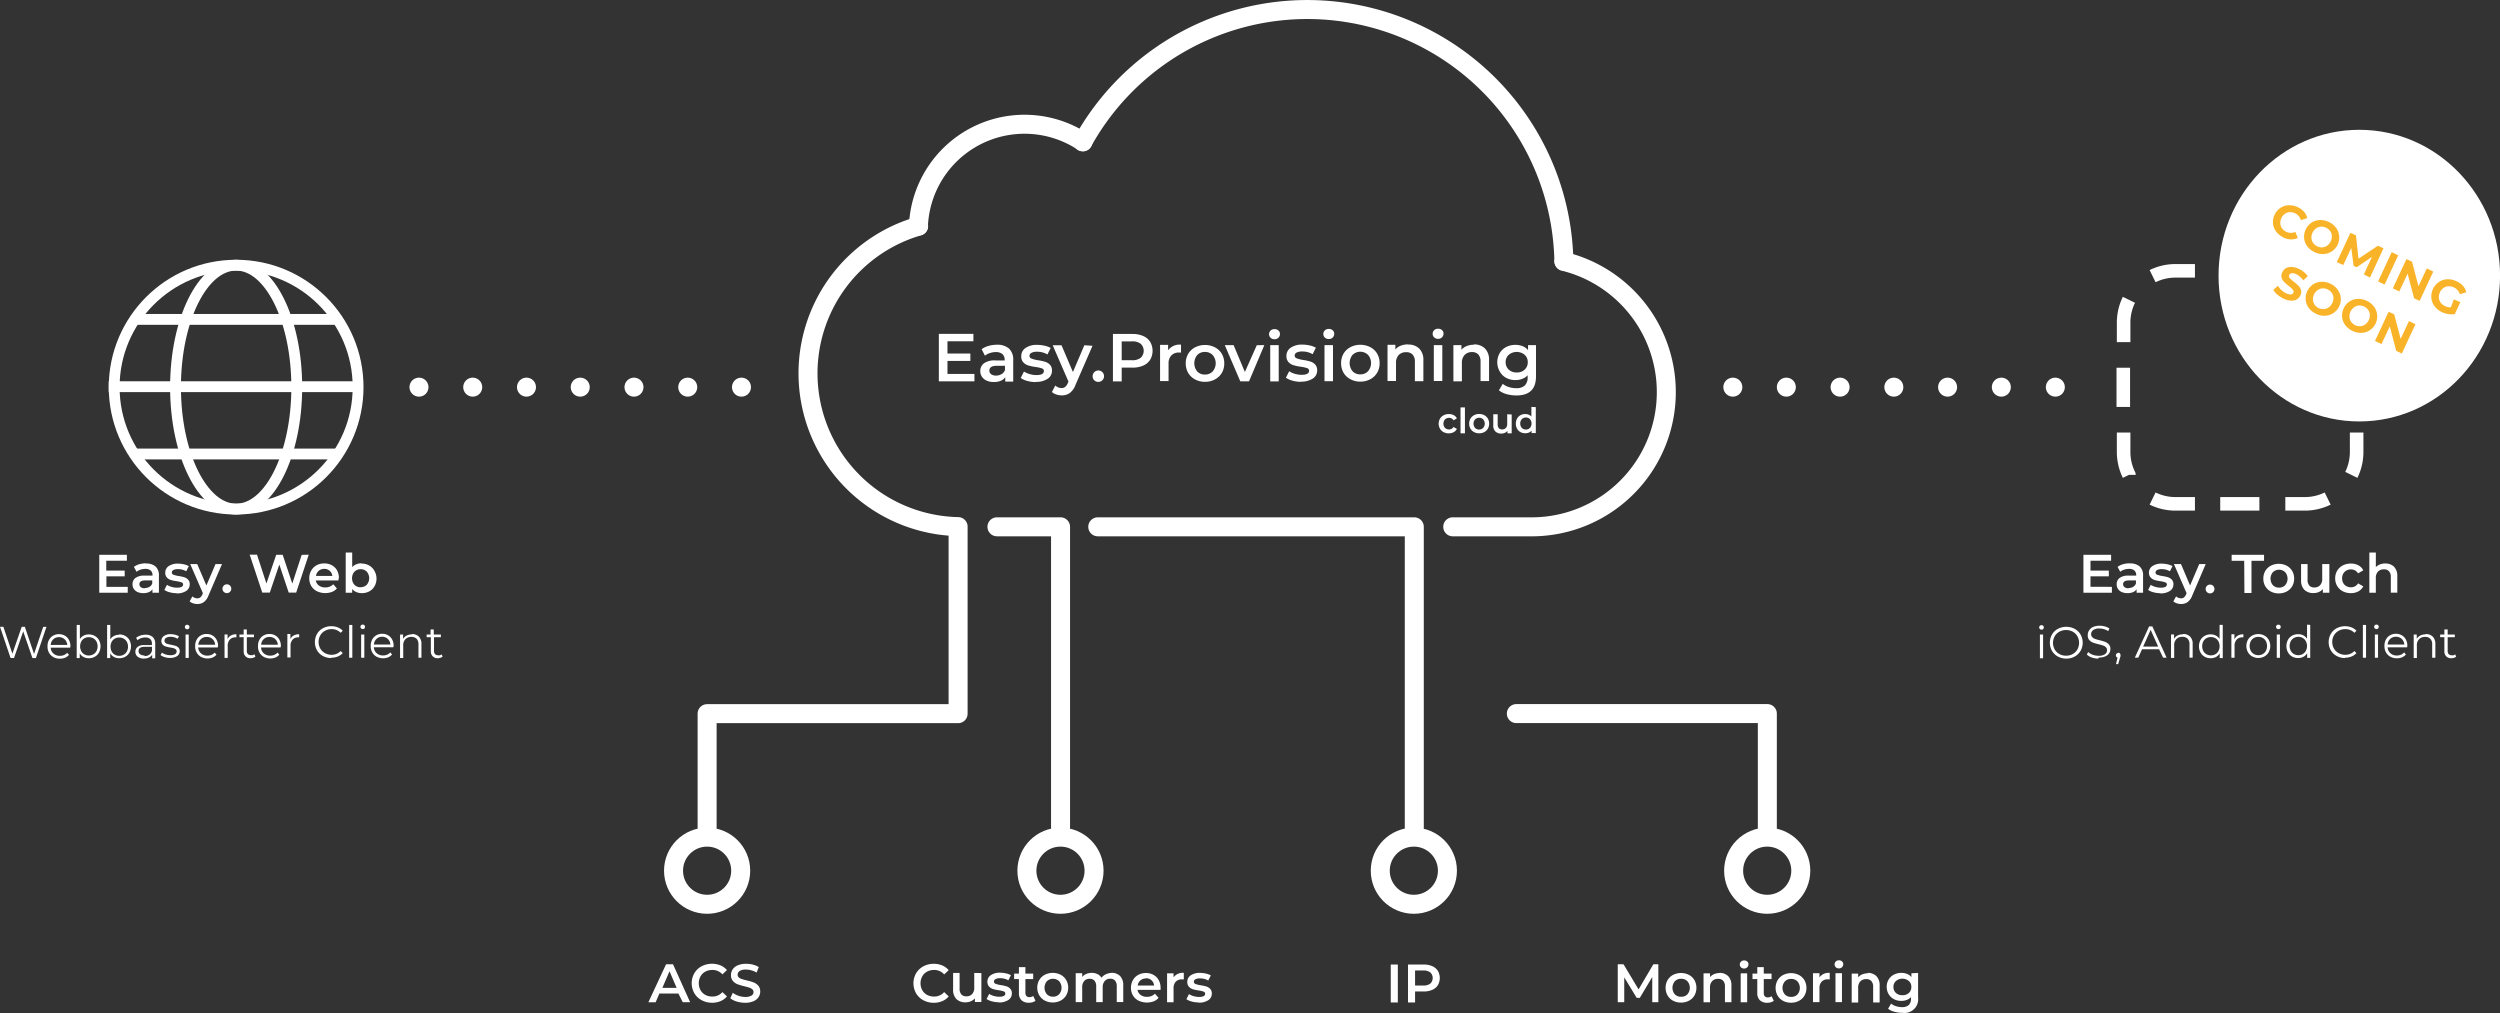 <svg xmlns="http://www.w3.org/2000/svg" xmlns:xlink="http://www.w3.org/1999/xlink" viewBox="0 0 385.58 156.26"><rect x="0" y="0" width="385.58" height="156.26" fill="#333333" stroke="none"/><defs><style>.cls-1,.cls-3,.cls-4,.cls-5,.cls-6,.cls-7,.cls-8{fill:none;}.cls-2{clip-path:url(#clip-path);}.cls-3,.cls-4,.cls-5,.cls-6,.cls-7,.cls-8{stroke:#fff;}.cls-3,.cls-4,.cls-6,.cls-7{stroke-linejoin:round;}.cls-3,.cls-4{stroke-width:2.09px;}.cls-3{stroke-dasharray:6.04 3.95;}.cls-5{stroke-width:1.67px;}.cls-6,.cls-7{stroke-linecap:round;}.cls-6,.cls-7,.cls-8{stroke-width:2.93px;}.cls-7{stroke-dasharray:0 8.29;}.cls-9{fill:#fff;}.cls-10{fill:#f9b328;}</style><clipPath id="clip-path"><rect class="cls-1" width="385.58" height="156.26"/></clipPath></defs><title>provisioning_cloud_white_NEU</title><g id="Ebene_2" data-name="Ebene 2"><g id="Ebene_1-2" data-name="Ebene 1"><g class="cls-2"><line class="cls-3" x1="348.47" y1="77.71" x2="340.46" y2="77.71"/><line class="cls-3" x1="327.48" y1="62.76" x2="327.48" y2="54.74"/><line class="cls-3" x1="342.43" y1="41.77" x2="350.45" y2="41.77"/><line class="cls-3" x1="363.42" y1="56.72" x2="363.42" y2="64.73"/><path class="cls-4" d="M359,76.89a8,8,0,0,1-3.53.82h-3m11-11v3a8,8,0,0,1-.82,3.53m0-27a8,8,0,0,1,.82,3.53v3m-11-11h3a8,8,0,0,1,3.53.82m-27,0a8,8,0,0,1,3.53-.82h3m-11,11v-3a8,8,0,0,1,.82-3.53m0,27a8,8,0,0,1-.82-3.53v-3m11,11h-3a8,8,0,0,1-3.53-.82"/><circle class="cls-5" cx="36.42" cy="59.71" r="18.81"/><ellipse class="cls-5" cx="36.42" cy="59.71" rx="9.35" ry="18.81"/></g><line class="cls-5" x1="20.51" y1="70.02" x2="52.33" y2="70.02"/><line class="cls-5" x1="20.51" y1="49.26" x2="52.33" y2="49.26"/><line class="cls-5" x1="16.77" y1="59.64" x2="55.06" y2="59.64"/><g class="cls-2"><path class="cls-6" d="M272.58,110.09v17.56m-38.71-17.59h38.71M224.06,81.25h9.81v0l2.76,0a20.77,20.77,0,0,0,4.58-40.93"/><path class="cls-6" d="M167,21.88a39.58,39.58,0,0,1,74.2,18.39"/><path class="cls-6" d="M141.65,34.86a16.38,16.38,0,0,1,25.37-13"/><path class="cls-6" d="M109.06,127.64V110.07l38.71,0m0,0,0-28.85a23.64,23.64,0,0,1-6.09-46.34"/></g><line class="cls-7" x1="72.91" y1="59.71" x2="110.22" y2="59.71"/><path class="cls-6" d="M114.36,59.71h0m-49.74,0h0"/><line class="cls-7" x1="275.51" y1="59.71" x2="312.82" y2="59.71"/><path class="cls-6" d="M317,59.71h0m-49.74,0h0"/><polyline class="cls-6" points="153.76 81.25 163.57 81.25 163.57 127.64"/><polyline class="cls-6" points="169.31 81.25 212.36 81.25 208.31 81.25 218.13 81.25 218.13 127.64"/><g class="cls-2"><circle class="cls-8" cx="109.06" cy="134.29" r="5.18"/><circle class="cls-8" cx="163.56" cy="134.29" r="5.18"/><circle class="cls-8" cx="218.06" cy="134.29" r="5.18"/><circle class="cls-8" cx="272.56" cy="134.29" r="5.18"/><path class="cls-9" d="M363.88,65c12,0,21.71-10.07,21.71-22.49s-9.72-22.49-21.71-22.49-21.71,10.07-21.71,22.49S351.89,65,363.88,65"/><path class="cls-9" d="M114.89,154.66a3.27,3.27,0,0,0,1.3-.23,1.78,1.78,0,0,0,.8-.63,1.54,1.54,0,0,0,.26-.88,1.31,1.31,0,0,0-.3-.9,1.82,1.82,0,0,0-.72-.5,7.78,7.78,0,0,0-1.07-.31c-.32-.08-.57-.15-.75-.21a1.3,1.3,0,0,1-.46-.25.52.52,0,0,1-.18-.41.67.67,0,0,1,.31-.58,1.69,1.69,0,0,1,1-.22,3,3,0,0,1,.81.12,3.41,3.41,0,0,1,.8.34l.34-.84a2.91,2.91,0,0,0-.89-.38,4.17,4.17,0,0,0-1.05-.13,3.22,3.22,0,0,0-1.3.23,1.78,1.78,0,0,0-.79.63,1.56,1.56,0,0,0-.26.88,1.34,1.34,0,0,0,.3.91,1.78,1.78,0,0,0,.71.5,8.55,8.55,0,0,0,1.08.32q.48.12.75.21a1.29,1.29,0,0,1,.46.26.54.54,0,0,1,.18.41.63.63,0,0,1-.32.55,1.82,1.82,0,0,1-1,.21,3.2,3.2,0,0,1-1-.18,3,3,0,0,1-.88-.46l-.38.84a2.72,2.72,0,0,0,1,.51,4.47,4.47,0,0,0,1.31.19m-5.15,0a3.37,3.37,0,0,0,1.32-.25,2.67,2.67,0,0,0,1-.73l-.7-.67a2,2,0,0,1-1.56.69,2.19,2.19,0,0,1-1.08-.26,1.89,1.89,0,0,1-.74-.73,2.24,2.24,0,0,1,0-2.12,1.89,1.89,0,0,1,.74-.73,2.2,2.2,0,0,1,1.08-.26,2,2,0,0,1,1.56.68l.7-.66a2.67,2.67,0,0,0-1-.73,3.52,3.52,0,0,0-2.91.14,2.91,2.91,0,0,0-1.12,1.07,3.13,3.13,0,0,0,0,3.09,2.86,2.86,0,0,0,1.12,1.07,3.3,3.3,0,0,0,1.6.39m-7.65-2.29,1.1-2.56,1.1,2.56Zm3.14,2.21h1.14l-2.64-5.85h-1.07L100,154.58h1.12l.58-1.35h2.93Z"/><path class="cls-9" d="M293.41,153.49a1.38,1.38,0,0,1-1-.35,1.21,1.21,0,0,1-.38-.92,1.18,1.18,0,0,1,.38-.91,1.54,1.54,0,0,1,2,0,1.18,1.18,0,0,1,.38.91,1.21,1.21,0,0,1-.38.92,1.37,1.37,0,0,1-1,.35m1.39-3.38v.59a1.63,1.63,0,0,0-.67-.49,2.36,2.36,0,0,0-.88-.16,2.45,2.45,0,0,0-1.15.27,2,2,0,0,0-.81.76,2.12,2.12,0,0,0-.3,1.12,2.15,2.15,0,0,0,.3,1.13,2,2,0,0,0,.81.77,2.42,2.42,0,0,0,1.15.27,2.3,2.3,0,0,0,.84-.15,1.71,1.71,0,0,0,.65-.44V154a1.37,1.37,0,0,1-.34,1,1.5,1.5,0,0,1-1.08.33,2.92,2.92,0,0,1-.91-.15,2.24,2.24,0,0,1-.74-.39l-.47.79a2.59,2.59,0,0,0,1,.47,4.46,4.46,0,0,0,1.22.16,2.11,2.11,0,0,0,2.41-2.36v-3.79Zm-6.67,0a2.34,2.34,0,0,0-.89.16,1.63,1.63,0,0,0-.65.47v-.58h-1v4.46h1v-2.26a1.38,1.38,0,0,1,.33-1,1.21,1.21,0,0,1,.91-.35,1,1,0,0,1,.79.3,1.25,1.25,0,0,1,.28.88v2.42h1V152a2,2,0,0,0-.51-1.46,1.86,1.86,0,0,0-1.35-.49m-4.42-.69a.65.65,0,0,0,.48-.19.63.63,0,0,0,.19-.46.55.55,0,0,0-.19-.43.69.69,0,0,0-.48-.17.67.67,0,0,0-.48.18.62.62,0,0,0,0,.89.67.67,0,0,0,.48.18m-.53,5.2h1v-4.46h-1Zm-2.47-3.81v-.65h-1v4.46h1v-2.16a1.41,1.41,0,0,1,.34-1,1.26,1.26,0,0,1,1-.35l.24,0v-1a1.74,1.74,0,0,0-1.59.7m-4.38,3a1.26,1.26,0,0,1-.95-.38,1.56,1.56,0,0,1,0-2,1.26,1.26,0,0,1,.95-.39,1.27,1.27,0,0,1,1,.39,1.55,1.55,0,0,1,0,2,1.28,1.28,0,0,1-1,.38m0,.9a2.55,2.55,0,0,0,1.23-.29,2.14,2.14,0,0,0,.85-.81,2.44,2.44,0,0,0,0-2.36,2.15,2.15,0,0,0-.85-.81,2.71,2.71,0,0,0-2.45,0,2.15,2.15,0,0,0-.85.81,2.43,2.43,0,0,0,0,2.36,2.13,2.13,0,0,0,.85.81,2.53,2.53,0,0,0,1.22.29m-3-1a.92.92,0,0,1-.58.18.6.6,0,0,1-.46-.17.7.7,0,0,1-.16-.5V151h1.2v-.84h-1.2v-1h-1v1h-.74V151h.74v2.15a1.48,1.48,0,0,0,.4,1.12,1.58,1.58,0,0,0,1.14.39,2,2,0,0,0,.56-.08,1.23,1.23,0,0,0,.45-.23ZM269,149.38a.65.65,0,0,0,.48-.19.63.63,0,0,0,.19-.46.55.55,0,0,0-.19-.43.69.69,0,0,0-.48-.17.67.67,0,0,0-.48.18.62.62,0,0,0,0,.89.67.67,0,0,0,.48.18m-.53,5.2h1v-4.46h-1Zm-3.19-4.51a2.34,2.34,0,0,0-.89.16,1.64,1.64,0,0,0-.65.47v-.58h-1v4.46h1v-2.26a1.38,1.38,0,0,1,.33-1,1.2,1.2,0,0,1,.91-.35,1,1,0,0,1,.79.3,1.26,1.26,0,0,1,.27.88v2.42h1V152a2,2,0,0,0-.51-1.46,1.86,1.86,0,0,0-1.35-.49m-5.92,3.68a1.26,1.26,0,0,1-.95-.38,1.56,1.56,0,0,1,0-2,1.26,1.26,0,0,1,.95-.39,1.28,1.28,0,0,1,1,.39,1.55,1.55,0,0,1,0,2,1.28,1.28,0,0,1-1,.38m0,.9a2.55,2.55,0,0,0,1.23-.29,2.13,2.13,0,0,0,.85-.81,2.44,2.44,0,0,0,0-2.36,2.15,2.15,0,0,0-.85-.81,2.72,2.72,0,0,0-2.45,0,2.15,2.15,0,0,0-.85.81,2.44,2.44,0,0,0,0,2.36,2.13,2.13,0,0,0,.85.81,2.54,2.54,0,0,0,1.22.29m-3.49-.06v-5.85H255l-2.28,3.88-2.32-3.88h-.89v5.85h1v-3.83l1.92,3.16h.48l1.92-3.21v3.88Z"/><path class="cls-10" d="M371.54,49.52l-1.28,2.74-1-3.78-.86-.4-2.1,4.51,1,.48,1.28-2.74,1,3.79.86.4,2.1-4.51Zm-8.27.64a1.57,1.57,0,0,1-.64-.52,1.44,1.44,0,0,1-.27-.75,1.78,1.78,0,0,1,.7-1.49,1.46,1.46,0,0,1,.74-.28,1.58,1.58,0,0,1,.81.15,1.57,1.57,0,0,1,.63.52,1.45,1.45,0,0,1,.27.75,1.78,1.78,0,0,1-.7,1.49,1.45,1.45,0,0,1-.74.28,1.58,1.58,0,0,1-.81-.15m-.41.89a2.89,2.89,0,0,0,1.4.29,2.54,2.54,0,0,0,1.89-4.06,3.07,3.07,0,0,0-2.53-1.18,2.49,2.49,0,0,0-1.27.42,2.65,2.65,0,0,0-1.11,2.39,2.48,2.48,0,0,0,.49,1.24,2.9,2.9,0,0,0,1.12.89m-5.21-3.51A1.59,1.59,0,0,1,357,47a1.46,1.46,0,0,1-.27-.75,1.77,1.77,0,0,1,.7-1.49,1.45,1.45,0,0,1,.74-.28,1.56,1.56,0,0,1,.81.15,1.58,1.58,0,0,1,.64.52,1.45,1.45,0,0,1,.27.75,1.78,1.78,0,0,1-.7,1.49,1.45,1.45,0,0,1-.74.28,1.57,1.57,0,0,1-.81-.15m-.41.89a2.88,2.88,0,0,0,1.4.29,2.54,2.54,0,0,0,1.89-4.06,2.88,2.88,0,0,0-1.12-.89,2.91,2.91,0,0,0-1.41-.29,2.48,2.48,0,0,0-1.27.42,2.64,2.64,0,0,0-1.11,2.39,2.48,2.48,0,0,0,.49,1.24,2.91,2.91,0,0,0,1.13.89m-5-2.33a2.92,2.92,0,0,0,1.14.3,1.61,1.61,0,0,0,.88-.2,1.35,1.35,0,0,0,.54-.61,1.15,1.15,0,0,0,.1-.82,1.55,1.55,0,0,0-.38-.65,8.15,8.15,0,0,0-.73-.64,4.17,4.17,0,0,1-.63-.57.4.4,0,0,1-.08-.46.48.48,0,0,1,.38-.28,1.29,1.29,0,0,1,.71.16,2.77,2.77,0,0,1,1.08.94l.69-.64a2.75,2.75,0,0,0-.58-.63,3.83,3.83,0,0,0-.8-.5,2.88,2.88,0,0,0-1.13-.3,1.58,1.58,0,0,0-.88.21A1.39,1.39,0,0,0,352,42a1.17,1.17,0,0,0-.1.83,1.51,1.51,0,0,0,.38.65,7.89,7.89,0,0,0,.73.64q.3.23.46.39a1,1,0,0,1,.24.32.37.37,0,0,1,0,.33.44.44,0,0,1-.38.25,1.41,1.41,0,0,1-.72-.17,2.85,2.85,0,0,1-.74-.5,2.67,2.67,0,0,1-.53-.66l-.72.62a2.68,2.68,0,0,0,.63.75,4.07,4.07,0,0,0,1,.63"/><path class="cls-10" d="M378,47.4a1.87,1.87,0,0,1-.9-.19,1.7,1.7,0,0,1-.67-.54,1.47,1.47,0,0,1-.28-.75,1.77,1.77,0,0,1,.7-1.5,1.42,1.42,0,0,1,.76-.27,1.76,1.76,0,0,1,.85.18,1.71,1.71,0,0,1,.93,1.05l1-.31a2.35,2.35,0,0,0-.54-1,3.08,3.08,0,0,0-1-.7,3,3,0,0,0-1.41-.3,2.45,2.45,0,0,0-1.27.42A2.68,2.68,0,0,0,375,46a2.47,2.47,0,0,0,.49,1.24,2.9,2.9,0,0,0,1.12.89,3.63,3.63,0,0,0,1,.31,3,3,0,0,0,1,0l.85-1.83-1-.44Zm-3.71-6-1.28,2.74-1-3.78-.86-.4-2.1,4.51,1,.48,1.28-2.74,1,3.79.86.4,2.1-4.51Zm-7.51,2,1,.49,2.1-4.51-1-.49Zm-1.26-.59,2.09-4.51-.86-.4-3,2-.38-3.59-.86-.4-2.1,4.51,1,.46,1.23-2.65L363,41l.47.22,2.37-1.61-1.26,2.71ZM357.41,38a1.58,1.58,0,0,1-.64-.52,1.46,1.46,0,0,1-.27-.75,1.65,1.65,0,0,1,.16-.83,1.67,1.67,0,0,1,.53-.66,1.45,1.45,0,0,1,.74-.28,1.57,1.57,0,0,1,.81.15,1.59,1.59,0,0,1,.64.52,1.45,1.45,0,0,1,.27.75,1.78,1.78,0,0,1-.7,1.49,1.45,1.45,0,0,1-.74.28,1.57,1.57,0,0,1-.81-.15m-.41.89a2.88,2.88,0,0,0,1.4.29,2.54,2.54,0,0,0,1.89-4.06,2.88,2.88,0,0,0-1.12-.89,2.91,2.91,0,0,0-1.41-.29,2.48,2.48,0,0,0-1.27.42,2.64,2.64,0,0,0-1.11,2.39,2.48,2.48,0,0,0,.49,1.25,2.91,2.91,0,0,0,1.13.89m-4.84-2.26a2.92,2.92,0,0,0,1.16.29,2.29,2.29,0,0,0,1.08-.23l-.38-.93a1.58,1.58,0,0,1-1.38,0,1.66,1.66,0,0,1-.66-.53,1.43,1.43,0,0,1-.27-.75,1.65,1.65,0,0,1,.16-.83,1.67,1.67,0,0,1,.53-.66,1.45,1.45,0,0,1,.75-.27,1.67,1.67,0,0,1,.83.17,1.59,1.59,0,0,1,.89,1.06l1-.31a2.35,2.35,0,0,0-.52-1,2.9,2.9,0,0,0-1-.7,2.86,2.86,0,0,0-1.39-.28,2.46,2.46,0,0,0-1.26.42,2.67,2.67,0,0,0-1.12,2.4,2.45,2.45,0,0,0,.49,1.24,2.85,2.85,0,0,0,1.11.88"/><path class="cls-9" d="M184.88,154.64a2.56,2.56,0,0,0,1.48-.38,1.16,1.16,0,0,0,.54-1,1,1,0,0,0-.25-.74,1.38,1.38,0,0,0-.59-.37,6.21,6.21,0,0,0-.88-.19,4,4,0,0,1-.79-.2.36.36,0,0,1-.26-.36.41.41,0,0,1,.24-.36,1.42,1.42,0,0,1,.7-.14,2.47,2.47,0,0,1,1.28.33l.4-.79a2.6,2.6,0,0,0-.75-.28,4.11,4.11,0,0,0-.92-.11,2.41,2.41,0,0,0-1.43.38,1.19,1.19,0,0,0-.53,1,1.06,1.06,0,0,0,.25.76,1.38,1.38,0,0,0,.6.38,6,6,0,0,0,.9.19,4.16,4.16,0,0,1,.76.18.33.33,0,0,1,.24.33q0,.49-.94.49a3,3,0,0,1-.83-.12,2.56,2.56,0,0,1-.72-.32l-.4.79a2.68,2.68,0,0,0,.83.36,4,4,0,0,0,1.06.14M181,150.77v-.65h-1v4.46h1v-2.17a1.42,1.42,0,0,1,.34-1,1.26,1.26,0,0,1,1-.36l.24,0v-1a1.74,1.74,0,0,0-1.59.7m-4.26.13A1.22,1.22,0,0,1,178,152h-2.53a1.24,1.24,0,0,1,.42-.79,1.26,1.26,0,0,1,.85-.3m2.26,1.47a2.46,2.46,0,0,0-.29-1.21,2,2,0,0,0-.8-.81,2.33,2.33,0,0,0-1.17-.29,2.4,2.4,0,0,0-1.19.29,2.11,2.11,0,0,0-.82.81,2.33,2.33,0,0,0-.3,1.17,2.3,2.3,0,0,0,.3,1.18,2.11,2.11,0,0,0,.87.81,3,3,0,0,0,2.33.11,1.88,1.88,0,0,0,.76-.54l-.56-.64a1.63,1.63,0,0,1-1.21.48,1.57,1.57,0,0,1-1-.29,1.21,1.21,0,0,1-.48-.78H179c0-.13,0-.24,0-.31m-7.41-2.31a2.3,2.3,0,0,0-1,.2,1.86,1.86,0,0,0-.71.55,1.45,1.45,0,0,0-.61-.56,2,2,0,0,0-.89-.19,2.13,2.13,0,0,0-.84.16,1.62,1.62,0,0,0-.63.46v-.57h-1v4.46h1v-2.26a1.43,1.43,0,0,1,.31-1,1.1,1.1,0,0,1,.85-.34.93.93,0,0,1,.74.3,1.31,1.31,0,0,1,.26.88v2.42h1v-2.26a1.42,1.42,0,0,1,.32-1,1.09,1.09,0,0,1,.85-.35.94.94,0,0,1,.74.3,1.31,1.31,0,0,1,.26.88v2.42h1V152a2,2,0,0,0-.49-1.47,1.82,1.82,0,0,0-1.34-.49m-9,3.68a1.27,1.27,0,0,1-.95-.38,1.56,1.56,0,0,1,0-2,1.37,1.37,0,0,1,1.9,0,1.55,1.55,0,0,1,0,2,1.28,1.28,0,0,1-1,.38m0,.89a2.55,2.55,0,0,0,1.23-.29,2.13,2.13,0,0,0,.85-.81,2.3,2.3,0,0,0,.31-1.18,2.28,2.28,0,0,0-.31-1.18,2.15,2.15,0,0,0-.85-.81,2.71,2.71,0,0,0-2.45,0,2.14,2.14,0,0,0-.85.81,2.28,2.28,0,0,0-.31,1.18,2.3,2.3,0,0,0,.31,1.18,2.13,2.13,0,0,0,.85.81,2.53,2.53,0,0,0,1.22.29m-3-1a.92.92,0,0,1-.59.18.6.6,0,0,1-.46-.17.71.71,0,0,1-.16-.5V151h1.2v-.84h-1.2v-1h-1v1h-.74V151h.74v2.15a1.48,1.48,0,0,0,.4,1.12,1.58,1.58,0,0,0,1.14.38,2,2,0,0,0,.56-.07,1.22,1.22,0,0,0,.45-.23Zm-5.32,1a2.56,2.56,0,0,0,1.48-.38,1.16,1.16,0,0,0,.54-1,1,1,0,0,0-.25-.74,1.38,1.38,0,0,0-.59-.37,6.18,6.18,0,0,0-.88-.19,4,4,0,0,1-.79-.2.36.36,0,0,1-.25-.36.41.41,0,0,1,.24-.36,1.42,1.42,0,0,1,.7-.14,2.48,2.48,0,0,1,1.28.33l.4-.79a2.59,2.59,0,0,0-.75-.28,4.12,4.12,0,0,0-.92-.11,2.41,2.41,0,0,0-1.43.38,1.19,1.19,0,0,0-.53,1,1.06,1.06,0,0,0,.26.76,1.37,1.37,0,0,0,.6.38,6,6,0,0,0,.9.19,4.16,4.16,0,0,1,.76.18.33.33,0,0,1,.24.33q0,.49-.94.49a3,3,0,0,1-.83-.12,2.59,2.59,0,0,1-.72-.32l-.4.79a2.67,2.67,0,0,0,.83.36,4,4,0,0,0,1.06.14m-3.79-4.52v2.26a1.39,1.39,0,0,1-.33,1,1.17,1.17,0,0,1-.89.35,1,1,0,0,1-.77-.3,1.3,1.3,0,0,1-.27-.9v-2.41h-1v2.55a2,2,0,0,0,.51,1.48,1.94,1.94,0,0,0,1.41.5,2,2,0,0,0,.81-.16,1.66,1.66,0,0,0,.63-.46v.57h1v-4.46ZM144,154.66a3.38,3.38,0,0,0,1.32-.25,2.67,2.67,0,0,0,1-.73l-.7-.67a2,2,0,0,1-1.56.69,2.2,2.2,0,0,1-1.08-.26,1.9,1.9,0,0,1-.74-.73,2.24,2.24,0,0,1,0-2.12,1.9,1.9,0,0,1,.74-.73,2.2,2.2,0,0,1,1.08-.26,2,2,0,0,1,1.56.69l.7-.66a2.69,2.69,0,0,0-1-.73,3.34,3.34,0,0,0-1.31-.25,3.29,3.29,0,0,0-1.6.39,2.89,2.89,0,0,0-1.12,1.07,3.14,3.14,0,0,0,0,3.09,2.86,2.86,0,0,0,1.12,1.07,3.3,3.3,0,0,0,1.6.39"/><path class="cls-9" d="M219.52,152h-1.27v-2.32h1.27a1.67,1.67,0,0,1,1.08.3,1.19,1.19,0,0,1,0,1.72,1.68,1.68,0,0,1-1.08.3m.05-3.24h-2.41v5.85h1.09v-1.69h1.32a3.23,3.23,0,0,0,1.32-.25,1.91,1.91,0,0,0,.87-.72,2.2,2.2,0,0,0,0-2.22,1.93,1.93,0,0,0-.87-.72,3.24,3.24,0,0,0-1.32-.25m-5.07,5.85h1.09v-5.85H214.5Z"/><path class="cls-9" d="M367.92,86.9a2.36,2.36,0,0,0-.85.15,1.69,1.69,0,0,0-.64.42V85.22h-1v6.2h1V89.16a1.38,1.38,0,0,1,.33-1,1.21,1.21,0,0,1,.91-.35,1,1,0,0,1,.79.3,1.25,1.25,0,0,1,.28.88v2.42h1V88.86a2,2,0,0,0-.51-1.46,1.87,1.87,0,0,0-1.35-.49m-5.3,4.57a2.36,2.36,0,0,0,1.15-.27,1.81,1.81,0,0,0,.76-.77l-.8-.47a1.27,1.27,0,0,1-.48.46,1.41,1.41,0,0,1-1.6-.23,1.38,1.38,0,0,1-.38-1,1.36,1.36,0,0,1,.38-1,1.4,1.4,0,0,1,1.6-.23,1.27,1.27,0,0,1,.48.46l.8-.47a1.73,1.73,0,0,0-.75-.77,2.4,2.4,0,0,0-1.16-.27,2.61,2.61,0,0,0-1.25.29,2.16,2.16,0,0,0-.86.81,2.25,2.25,0,0,0-.31,1.18,2.28,2.28,0,0,0,.31,1.18,2.15,2.15,0,0,0,.86.81,2.62,2.62,0,0,0,1.25.29M358.16,87v2.26a1.39,1.39,0,0,1-.33,1,1.17,1.17,0,0,1-.89.35,1,1,0,0,1-.77-.3,1.29,1.29,0,0,1-.27-.9V87h-1V89.5a2,2,0,0,0,.51,1.47,1.94,1.94,0,0,0,1.41.5,2,2,0,0,0,.81-.16,1.67,1.67,0,0,0,.63-.46v.57h1V87Zm-6.66,3.63a1.27,1.27,0,0,1-.95-.38,1.56,1.56,0,0,1,0-2,1.37,1.37,0,0,1,1.9,0,1.55,1.55,0,0,1,0,2,1.28,1.28,0,0,1-1,.38m0,.89a2.55,2.55,0,0,0,1.23-.29,2.14,2.14,0,0,0,.85-.81,2.3,2.3,0,0,0,.3-1.18,2.28,2.28,0,0,0-.3-1.18,2.15,2.15,0,0,0-.85-.81,2.71,2.71,0,0,0-2.45,0,2.14,2.14,0,0,0-.85.81,2.28,2.28,0,0,0-.3,1.18,2.3,2.3,0,0,0,.3,1.18,2.14,2.14,0,0,0,.85.81,2.53,2.53,0,0,0,1.22.29m-5.29-.06h1.09V86.49h1.94v-.92h-5v.92h1.94Zm-5.3.06a.68.68,0,1,0-.48-.2.67.67,0,0,0,.48.2M339.19,87l-1.41,3.3-1.4-3.3h-1.09l1.95,4.48-.07.18a1.25,1.25,0,0,1-.33.48.71.71,0,0,1-.46.14,1.09,1.09,0,0,1-.41-.08,1.14,1.14,0,0,1-.35-.22l-.42.77a1.48,1.48,0,0,0,.54.3,2.09,2.09,0,0,0,.66.11,1.71,1.71,0,0,0,1-.3,2.25,2.25,0,0,0,.71-1L340.19,87Zm-6,4.52a2.57,2.57,0,0,0,1.48-.38,1.17,1.17,0,0,0,.54-1,1,1,0,0,0-.25-.74,1.37,1.37,0,0,0-.59-.37,6.1,6.1,0,0,0-.88-.19,4.07,4.07,0,0,1-.79-.2.36.36,0,0,1-.25-.36.41.41,0,0,1,.24-.36,1.42,1.42,0,0,1,.7-.14,2.47,2.47,0,0,1,1.28.33l.4-.79a2.56,2.56,0,0,0-.75-.28,4.12,4.12,0,0,0-.92-.11,2.42,2.42,0,0,0-1.43.38,1.19,1.19,0,0,0-.53,1,1.06,1.06,0,0,0,.26.76,1.38,1.38,0,0,0,.6.38,6.16,6.16,0,0,0,.9.19,4.13,4.13,0,0,1,.76.18.33.33,0,0,1,.24.33q0,.49-.94.49a3,3,0,0,1-.83-.12,2.56,2.56,0,0,1-.72-.32l-.4.79a2.67,2.67,0,0,0,.83.36,4,4,0,0,0,1.06.14m-4.89-.76a1,1,0,0,1-.63-.17.53.53,0,0,1-.23-.45q0-.59.9-.59h1.08V90a1,1,0,0,1-.43.51,1.35,1.35,0,0,1-.7.18m.14-3.81a3.75,3.75,0,0,0-1,.14,2.55,2.55,0,0,0-.84.41l.41.76a1.82,1.82,0,0,1,.61-.33,2.43,2.43,0,0,1,.74-.12,1.21,1.21,0,0,1,.83.25.92.92,0,0,1,.28.72v.07h-1.15a2.21,2.21,0,0,0-1.41.36,1.18,1.18,0,0,0-.45,1,1.21,1.21,0,0,0,.2.69,1.36,1.36,0,0,0,.58.48,2.11,2.11,0,0,0,.88.17,2.14,2.14,0,0,0,.86-.15,1.21,1.21,0,0,0,.55-.45v.54h1V88.8a1.82,1.82,0,0,0-.52-1.43,2.18,2.18,0,0,0-1.51-.47m-6.08,3.6V88.89h2.83V88h-2.83V86.48h3.18v-.91h-4.27v5.85h4.39v-.91Z"/><path class="cls-9" d="M55.63,90.58a1.34,1.34,0,0,1-.68-.17,1.23,1.23,0,0,1-.48-.49,1.63,1.63,0,0,1,0-1.47,1.23,1.23,0,0,1,.48-.49,1.33,1.33,0,0,1,.68-.17,1.26,1.26,0,0,1,.95.39,1.56,1.56,0,0,1,0,2,1.27,1.27,0,0,1-.95.38m.12-3.68a2.06,2.06,0,0,0-.8.15,1.76,1.76,0,0,0-.63.44V85.22h-1v6.2h1v-.58a1.62,1.62,0,0,0,.64.48,2.15,2.15,0,0,0,.84.16,2.37,2.37,0,0,0,1.17-.28,2,2,0,0,0,.81-.81,2.41,2.41,0,0,0,.29-1.2A2.39,2.39,0,0,0,57.72,88a2.06,2.06,0,0,0-.81-.8,2.38,2.38,0,0,0-1.17-.28M50,87.74a1.22,1.22,0,0,1,1.26,1.09H48.74a1.24,1.24,0,0,1,.42-.79,1.26,1.26,0,0,1,.85-.3m2.26,1.47A2.46,2.46,0,0,0,52,88a2,2,0,0,0-.8-.81A2.34,2.34,0,0,0,50,86.9a2.4,2.4,0,0,0-1.19.29A2.1,2.1,0,0,0,48,88a2.33,2.33,0,0,0-.3,1.17A2.3,2.3,0,0,0,48,90.37a2.11,2.11,0,0,0,.87.81,3,3,0,0,0,2.33.11,1.89,1.89,0,0,0,.76-.54l-.56-.64a1.63,1.63,0,0,1-1.21.49,1.58,1.58,0,0,1-1-.29,1.21,1.21,0,0,1-.48-.78h3.5c0-.13,0-.24,0-.31m-5.68-3.64L45.08,90,43.6,85.57h-1L41.09,90l-1.45-4.45H38.51l1.94,5.85h1.16l1.47-4.33,1.45,4.33h1.15l1.94-5.85ZM35,91.48a.68.68,0,1,0-.49-.2.67.67,0,0,0,.49.2M33.24,87l-1.41,3.3L30.42,87H29.34l1.95,4.48-.07.18a1.25,1.25,0,0,1-.33.48.71.71,0,0,1-.46.14,1.09,1.09,0,0,1-.41-.08,1.14,1.14,0,0,1-.35-.22l-.42.77a1.48,1.48,0,0,0,.53.3,2.09,2.09,0,0,0,.66.11,1.71,1.71,0,0,0,1-.3,2.25,2.25,0,0,0,.71-1L34.24,87Zm-6,4.52a2.57,2.57,0,0,0,1.48-.38,1.17,1.17,0,0,0,.54-1,1,1,0,0,0-.25-.74,1.37,1.37,0,0,0-.59-.37,6.1,6.1,0,0,0-.88-.19,4.07,4.07,0,0,1-.79-.2.36.36,0,0,1-.25-.36.41.41,0,0,1,.24-.36,1.42,1.42,0,0,1,.7-.14,2.47,2.47,0,0,1,1.28.33l.4-.79a2.56,2.56,0,0,0-.75-.28,4.12,4.12,0,0,0-.92-.11,2.42,2.42,0,0,0-1.43.38,1.19,1.19,0,0,0-.53,1,1.06,1.06,0,0,0,.25.76,1.38,1.38,0,0,0,.6.38,6.16,6.16,0,0,0,.9.19,4.12,4.12,0,0,1,.76.18.33.33,0,0,1,.24.33q0,.49-.94.49a3,3,0,0,1-.83-.12,2.56,2.56,0,0,1-.72-.32l-.4.79a2.67,2.67,0,0,0,.83.36,4,4,0,0,0,1.06.14m-4.89-.76a1,1,0,0,1-.63-.17.53.53,0,0,1-.22-.45q0-.59.9-.59h1.08V90a1,1,0,0,1-.43.51,1.35,1.35,0,0,1-.7.18m.14-3.81a3.75,3.75,0,0,0-1,.14,2.55,2.55,0,0,0-.84.41l.41.76a1.82,1.82,0,0,1,.61-.33,2.43,2.43,0,0,1,.74-.12,1.21,1.21,0,0,1,.83.25.92.92,0,0,1,.28.72v.07H22.3a2.21,2.21,0,0,0-1.41.36,1.18,1.18,0,0,0-.45,1,1.21,1.21,0,0,0,.2.69,1.36,1.36,0,0,0,.58.48,2.11,2.11,0,0,0,.88.17,2.14,2.14,0,0,0,.86-.15,1.21,1.21,0,0,0,.55-.45v.54h1V88.8A1.83,1.83,0,0,0,24,87.38a2.18,2.18,0,0,0-1.51-.47m-6.08,3.6V88.89h2.82V88H16.39V86.48h3.18v-.91H15.31v5.85H19.7v-.91Z"/><path class="cls-9" d="M233.93,57.45a1.72,1.72,0,0,1-1.23-.44,1.5,1.5,0,0,1-.48-1.15,1.47,1.47,0,0,1,.48-1.14,1.92,1.92,0,0,1,2.45,0,1.48,1.48,0,0,1,.48,1.14,1.51,1.51,0,0,1-.48,1.15,1.71,1.71,0,0,1-1.22.44m1.74-4.22V54a2,2,0,0,0-.83-.61,3,3,0,0,0-1.1-.2,3.06,3.06,0,0,0-1.44.33,2.54,2.54,0,0,0-1,.94,2.86,2.86,0,0,0,0,2.82,2.56,2.56,0,0,0,1,1,3,3,0,0,0,1.44.34,2.86,2.86,0,0,0,1.05-.19,2.14,2.14,0,0,0,.82-.55v.29a1.71,1.71,0,0,1-.43,1.28,1.87,1.87,0,0,1-1.35.42,3.63,3.63,0,0,1-1.13-.18,2.8,2.8,0,0,1-.93-.49l-.59,1a3.24,3.24,0,0,0,1.19.59,5.62,5.62,0,0,0,1.53.2q3,0,3-2.95V53.23Zm-8.34-.06a2.94,2.94,0,0,0-1.11.2,2,2,0,0,0-.82.58v-.72h-1.24v5.58h1.31V56a1.73,1.73,0,0,1,.42-1.25A1.51,1.51,0,0,1,227,54.3a1.28,1.28,0,0,1,1,.37,1.57,1.57,0,0,1,.35,1.1v3h1.31v-3.2a2.43,2.43,0,0,0-.64-1.83,2.33,2.33,0,0,0-1.69-.62m-5.53-.86a.81.81,0,0,0,.6-.23.79.79,0,0,0,.24-.58.69.69,0,0,0-.24-.54.87.87,0,0,0-.6-.21.84.84,0,0,0-.6.22.77.77,0,0,0,0,1.12.84.84,0,0,0,.6.22m-.66,6.5h1.31V53.23h-1.31Zm-4-5.64a2.94,2.94,0,0,0-1.11.2,2,2,0,0,0-.82.58v-.72H214v5.58h1.31V56a1.73,1.73,0,0,1,.42-1.25,1.51,1.51,0,0,1,1.14-.43,1.28,1.28,0,0,1,1,.37,1.57,1.57,0,0,1,.35,1.1v3h1.31v-3.2a2.43,2.43,0,0,0-.64-1.83,2.33,2.33,0,0,0-1.69-.62m-7.4,4.6a1.58,1.58,0,0,1-1.19-.48,2,2,0,0,1,0-2.53,1.71,1.71,0,0,1,2.38,0,1.93,1.93,0,0,1,0,2.53,1.59,1.59,0,0,1-1.19.48m0,1.12a3.19,3.19,0,0,0,1.54-.37,2.67,2.67,0,0,0,1.06-1,2.88,2.88,0,0,0,.38-1.48,2.85,2.85,0,0,0-.38-1.47,2.68,2.68,0,0,0-1.06-1,3.39,3.39,0,0,0-3.06,0,2.68,2.68,0,0,0-1.06,1,2.84,2.84,0,0,0-.38,1.47,2.87,2.87,0,0,0,.38,1.48,2.66,2.66,0,0,0,1.06,1,3.17,3.17,0,0,0,1.53.37m-4.87-6.57a.81.81,0,0,0,.6-.23.79.79,0,0,0,.24-.58.69.69,0,0,0-.24-.54.86.86,0,0,0-.6-.21.84.84,0,0,0-.6.22.77.77,0,0,0,0,1.12.84.84,0,0,0,.6.22m-.66,6.5h1.31V53.23h-1.31Zm-3.66.07a3.21,3.21,0,0,0,1.85-.47,1.46,1.46,0,0,0,.68-1.25,1.29,1.29,0,0,0-.31-.92,1.72,1.72,0,0,0-.74-.46,7.6,7.6,0,0,0-1.1-.24,5,5,0,0,1-1-.25.45.45,0,0,1-.32-.44.52.52,0,0,1,.3-.45,1.78,1.78,0,0,1,.87-.17,3.09,3.09,0,0,1,1.6.42l.5-1a3.23,3.23,0,0,0-.94-.35,5.18,5.18,0,0,0-1.15-.13,3,3,0,0,0-1.79.48,1.49,1.49,0,0,0-.66,1.27,1.33,1.33,0,0,0,.32.95,1.72,1.72,0,0,0,.75.47,7.72,7.72,0,0,0,1.12.24,5.21,5.21,0,0,1,1,.22.41.41,0,0,1,.3.41q0,.62-1.17.62a3.75,3.75,0,0,1-1-.15,3.2,3.2,0,0,1-.9-.4l-.5,1a3.32,3.32,0,0,0,1,.45,5,5,0,0,0,1.33.18m-4.09-6.57a.81.81,0,0,0,.6-.23.79.79,0,0,0,.24-.58.69.69,0,0,0-.24-.54.87.87,0,0,0-.6-.21.84.84,0,0,0-.6.22.77.77,0,0,0,0,1.12.84.84,0,0,0,.6.22m-.66,6.5h1.31V53.23h-1.31Zm-2.07-5.58L192,57.37l-1.74-4.14h-1.36l2.39,5.58h1.35L195,53.23Zm-8,4.53a1.58,1.58,0,0,1-1.19-.48,2,2,0,0,1,0-2.53,1.58,1.58,0,0,1,1.19-.48,1.6,1.6,0,0,1,1.19.48,1.93,1.93,0,0,1,0,2.53,1.6,1.6,0,0,1-1.19.48m0,1.12a3.19,3.19,0,0,0,1.54-.37,2.66,2.66,0,0,0,1.06-1,2.87,2.87,0,0,0,.38-1.48,2.84,2.84,0,0,0-.38-1.47,2.68,2.68,0,0,0-1.06-1,3.39,3.39,0,0,0-3.06,0,2.68,2.68,0,0,0-1.06,1,2.85,2.85,0,0,0-.38,1.47,2.88,2.88,0,0,0,.38,1.48,2.67,2.67,0,0,0,1.06,1,3.16,3.16,0,0,0,1.53.37M180.16,54v-.81h-1.24v5.58h1.31V56.1a1.77,1.77,0,0,1,.43-1.28,1.58,1.58,0,0,1,1.19-.45l.3,0V53.16a2.18,2.18,0,0,0-2,.88m-5.6,1.51H173v-2.9h1.59a2.08,2.08,0,0,1,1.35.38,1.49,1.49,0,0,1,0,2.15,2.09,2.09,0,0,1-1.35.38m.06-4.06h-3v7.32H173V56.7h1.65a4,4,0,0,0,1.66-.31,2.4,2.4,0,0,0,1.08-.9,2.75,2.75,0,0,0,0-2.77,2.41,2.41,0,0,0-1.08-.9,4,4,0,0,0-1.66-.31m-5.27,7.39a.88.88,0,1,0-.86-.87.85.85,0,0,0,.86.87m-2.14-5.65-1.76,4.13-1.76-4.13h-1.36l2.43,5.6-.09.22a1.58,1.58,0,0,1-.41.6.89.89,0,0,1-.57.18,1.35,1.35,0,0,1-.52-.11,1.43,1.43,0,0,1-.44-.28l-.52,1a1.82,1.82,0,0,0,.67.38,2.59,2.59,0,0,0,.83.14,2.12,2.12,0,0,0,1.26-.37,2.81,2.81,0,0,0,.89-1.28l2.61-6Zm-7.52,5.65a3.2,3.2,0,0,0,1.85-.47,1.46,1.46,0,0,0,.68-1.25,1.28,1.28,0,0,0-.31-.92,1.72,1.72,0,0,0-.74-.46,7.63,7.63,0,0,0-1.1-.24,5,5,0,0,1-1-.25.45.45,0,0,1-.32-.44.52.52,0,0,1,.3-.45,1.78,1.78,0,0,1,.87-.17,3.09,3.09,0,0,1,1.6.42l.5-1a3.23,3.23,0,0,0-.94-.35,5.19,5.19,0,0,0-1.15-.13,3,3,0,0,0-1.79.48,1.49,1.49,0,0,0-.66,1.27,1.33,1.33,0,0,0,.32.95,1.72,1.72,0,0,0,.75.47,7.72,7.72,0,0,0,1.12.24,5.24,5.24,0,0,1,1,.22.41.41,0,0,1,.3.41q0,.62-1.17.62a3.75,3.75,0,0,1-1-.15,3.2,3.2,0,0,1-.9-.4l-.5,1a3.34,3.34,0,0,0,1,.45,5,5,0,0,0,1.33.18m-6.11-1a1.29,1.29,0,0,1-.78-.21.66.66,0,0,1-.28-.56q0-.74,1.13-.74H155v.65a1.23,1.23,0,0,1-.54.64,1.7,1.7,0,0,1-.87.22m.18-4.76a4.71,4.71,0,0,0-1.31.18,3.18,3.18,0,0,0-1.06.51l.51,1a2.28,2.28,0,0,1,.77-.41,3,3,0,0,1,.92-.15,1.52,1.52,0,0,1,1,.31,1.14,1.14,0,0,1,.35.9v.08h-1.44a2.78,2.78,0,0,0-1.76.45,1.48,1.48,0,0,0-.56,1.21,1.51,1.51,0,0,0,.26.86,1.7,1.7,0,0,0,.73.6,2.62,2.62,0,0,0,1.1.21,2.67,2.67,0,0,0,1.07-.19,1.51,1.51,0,0,0,.69-.56v.68h1.23V55.54a2.28,2.28,0,0,0-.65-1.78,2.72,2.72,0,0,0-1.89-.59m-7.6,4.5v-2h3.53V54.53h-3.53v-1.9h4V51.49H144.8v7.32h5.49V57.67Z"/><path class="cls-9" d="M235.34,66.25a.87.87,0,0,1-.44-.11.8.8,0,0,1-.31-.32,1.06,1.06,0,0,1,0-1,.8.8,0,0,1,.31-.32.93.93,0,0,1,.88,0,.8.8,0,0,1,.31.32,1.06,1.06,0,0,1,0,1,.8.8,0,0,1-.31.32.87.87,0,0,1-.44.11m.85-3.49v1.49a1.06,1.06,0,0,0-.41-.29,1.37,1.37,0,0,0-.53-.1,1.52,1.52,0,0,0-.75.18,1.33,1.33,0,0,0-.52.52,1.69,1.69,0,0,0,0,1.56,1.33,1.33,0,0,0,.52.52,1.53,1.53,0,0,0,.75.18,1.4,1.4,0,0,0,.55-.1,1.05,1.05,0,0,0,.42-.31v.38h.65v-4Zm-3.73,1.13v1.47a.91.91,0,0,1-.21.65.76.76,0,0,1-.58.22.65.65,0,0,1-.5-.19.84.84,0,0,1-.18-.58V63.89h-.68v1.66a1.28,1.28,0,0,0,.33,1,1.26,1.26,0,0,0,.92.32,1.31,1.31,0,0,0,.53-.11,1.08,1.08,0,0,0,.41-.3v.37h.65v-2.9Zm-4.33,2.36a.82.82,0,0,1-.62-.25,1,1,0,0,1,0-1.32.89.89,0,0,1,1.24,0,1,1,0,0,1,0,1.32.83.83,0,0,1-.62.25m0,.58a1.66,1.66,0,0,0,.8-.19,1.39,1.39,0,0,0,.55-.53,1.59,1.59,0,0,0,0-1.54,1.39,1.39,0,0,0-.55-.53,1.66,1.66,0,0,0-.8-.19,1.64,1.64,0,0,0-.79.19,1.39,1.39,0,0,0-.55.53,1.59,1.59,0,0,0,0,1.54,1.39,1.39,0,0,0,.55.53,1.64,1.64,0,0,0,.79.19m-2.87,0h.68v-4h-.68Zm-1.8,0a1.53,1.53,0,0,0,.75-.18,1.17,1.17,0,0,0,.49-.5l-.52-.3a.82.82,0,0,1-.31.3.91.91,0,0,1-1-.15,1,1,0,0,1,0-1.32.91.91,0,0,1,1-.15.83.83,0,0,1,.31.3l.52-.3a1.13,1.13,0,0,0-.49-.5,1.57,1.57,0,0,0-.75-.17,1.69,1.69,0,0,0-.81.19,1.4,1.4,0,0,0-.56.53,1.57,1.57,0,0,0,0,1.54,1.4,1.4,0,0,0,.56.53,1.7,1.7,0,0,0,.81.19"/><path class="cls-9" d="M68.1,100.92a.73.73,0,0,1-.24.14.9.9,0,0,1-.29,0,.61.61,0,0,1-.47-.17.68.68,0,0,1-.16-.49V98.28H68v-.41h-1.1v-.79h-.49v.79H65.8v.41h.65v2.19a1,1,0,0,0,1.06,1.05,1.39,1.39,0,0,0,.42-.07.92.92,0,0,0,.34-.19Zm-4.55-3.08a1.78,1.78,0,0,0-.82.18,1.36,1.36,0,0,0-.56.51v-.67H61.7v3.62h.49v-1.9a1.32,1.32,0,0,1,.34-1,1.24,1.24,0,0,1,.93-.35,1.06,1.06,0,0,1,.8.3,1.2,1.2,0,0,1,.28.86v2.05H65v-2.1a1.55,1.55,0,0,0-.4-1.15,1.48,1.48,0,0,0-1.08-.4m-4.6.42a1.24,1.24,0,0,1,.89.33,1.31,1.31,0,0,1,.4.87H57.67a1.31,1.31,0,0,1,.4-.87,1.23,1.23,0,0,1,.88-.33m1.76,1.42a2,2,0,0,0-.23-1,1.65,1.65,0,0,0-.63-.65,1.75,1.75,0,0,0-.9-.23,1.77,1.77,0,0,0-.91.23,1.66,1.66,0,0,0-.63.65,1.94,1.94,0,0,0-.23,1,1.87,1.87,0,0,0,.24,1,1.71,1.71,0,0,0,.67.66,2.17,2.17,0,0,0,1.78.09,1.53,1.53,0,0,0,.6-.44l-.27-.32a1.37,1.37,0,0,1-.49.35,1.57,1.57,0,0,1-.62.12,1.44,1.44,0,0,1-1-.35,1.29,1.29,0,0,1-.43-.91h3Zm-4.77-2.6a.35.35,0,0,0,.36-.36.32.32,0,0,0-.1-.24.35.35,0,0,0-.25-.1.35.35,0,0,0-.26.1.33.33,0,0,0-.1.24.34.34,0,0,0,.1.25.35.35,0,0,0,.26.1m-.25,4.42h.49V97.87h-.49Zm-1.85,0h.49V96.38h-.49Zm-2.76,0a2.66,2.66,0,0,0,1-.18,2.07,2.07,0,0,0,.77-.53l-.32-.32a1.89,1.89,0,0,1-1.42.58,2.1,2.1,0,0,1-1-.26,1.92,1.92,0,0,1-.73-.72,2.09,2.09,0,0,1,0-2,1.91,1.91,0,0,1,.73-.72,2.1,2.1,0,0,1,1-.26,1.92,1.92,0,0,1,1.42.57l.32-.32a2.05,2.05,0,0,0-.77-.52,2.67,2.67,0,0,0-1-.18,2.64,2.64,0,0,0-1.29.32,2.31,2.31,0,0,0-.91.88,2.58,2.58,0,0,0,0,2.51,2.32,2.32,0,0,0,.9.88,2.64,2.64,0,0,0,1.29.32m-6.29-3v-.71h-.47v3.62h.49V99.65a1.4,1.4,0,0,1,.32-1,1.15,1.15,0,0,1,.89-.35h.12v-.48a1.74,1.74,0,0,0-.84.19,1.18,1.18,0,0,0-.51.55m-3.22-.32a1.24,1.24,0,0,1,.88.33,1.31,1.31,0,0,1,.4.87H40.28a1.31,1.31,0,0,1,.4-.87,1.23,1.23,0,0,1,.88-.33m1.76,1.42a2,2,0,0,0-.23-1,1.65,1.65,0,0,0-.63-.65,1.75,1.75,0,0,0-.9-.23,1.77,1.77,0,0,0-.91.23,1.66,1.66,0,0,0-.63.65,1.94,1.94,0,0,0-.23,1,1.87,1.87,0,0,0,.24,1,1.71,1.71,0,0,0,.67.66,2.17,2.17,0,0,0,1.78.09,1.53,1.53,0,0,0,.6-.44l-.28-.32a1.37,1.37,0,0,1-.49.35,1.57,1.57,0,0,1-.62.12,1.44,1.44,0,0,1-1-.35,1.29,1.29,0,0,1-.43-.91h3Zm-4.09,1.24a.72.72,0,0,1-.24.14.91.91,0,0,1-.29,0,.61.61,0,0,1-.47-.17.68.68,0,0,1-.16-.49V98.28h1.1v-.41h-1.1v-.79h-.49v.79h-.65v.41h.65v2.19a1,1,0,0,0,1.06,1.05,1.39,1.39,0,0,0,.42-.07.92.92,0,0,0,.34-.19Zm-4.13-2.34v-.71h-.47v3.62h.49V99.65a1.4,1.4,0,0,1,.32-1,1.15,1.15,0,0,1,.9-.35h.12v-.48a1.74,1.74,0,0,0-.84.19,1.19,1.19,0,0,0-.51.55m-3.22-.32a1.25,1.25,0,0,1,.89.33,1.31,1.31,0,0,1,.4.87H30.59a1.31,1.31,0,0,1,.4-.87,1.23,1.23,0,0,1,.88-.33m1.76,1.42a2,2,0,0,0-.23-1,1.66,1.66,0,0,0-.63-.65,1.75,1.75,0,0,0-.9-.23,1.77,1.77,0,0,0-.91.23,1.67,1.67,0,0,0-.63.65,2,2,0,0,0-.23,1,1.87,1.87,0,0,0,.24,1,1.7,1.7,0,0,0,.67.66,2.17,2.17,0,0,0,1.78.09,1.54,1.54,0,0,0,.6-.44l-.28-.32a1.36,1.36,0,0,1-.49.35,1.57,1.57,0,0,1-.62.12,1.44,1.44,0,0,1-1-.35,1.29,1.29,0,0,1-.43-.91h3Zm-4.77-2.6a.35.35,0,0,0,.36-.36.32.32,0,0,0-.1-.24.35.35,0,0,0-.25-.1.35.35,0,0,0-.26.1.33.33,0,0,0-.1.24.34.34,0,0,0,.1.25.35.35,0,0,0,.26.1m-.25,4.42h.49V97.87h-.49Zm-2.4,0a1.89,1.89,0,0,0,1.1-.28.88.88,0,0,0,.4-.75.78.78,0,0,0-.19-.55,1,1,0,0,0-.45-.28,6.4,6.4,0,0,0-.7-.17,5.34,5.34,0,0,1-.55-.12.83.83,0,0,1-.33-.18.43.43,0,0,1-.13-.33.51.51,0,0,1,.24-.43,1.24,1.24,0,0,1,.71-.16,1.82,1.82,0,0,1,1.07.31l.21-.39a2,2,0,0,0-.58-.24,2.73,2.73,0,0,0-.7-.09,1.7,1.7,0,0,0-1.05.29.9.9,0,0,0-.38.74.82.82,0,0,0,.19.57,1,1,0,0,0,.46.29,6.17,6.17,0,0,0,.71.17,4.77,4.77,0,0,1,.53.11.87.87,0,0,1,.33.17.39.39,0,0,1,.13.31.49.49,0,0,1-.24.44,1.37,1.37,0,0,1-.73.15,2.26,2.26,0,0,1-.72-.11,1.85,1.85,0,0,1-.57-.29l-.22.38a1.8,1.8,0,0,0,.63.32,2.78,2.78,0,0,0,.84.13m-3.94-.39a1.1,1.1,0,0,1-.68-.18.59.59,0,0,1-.24-.5q0-.65.93-.65h1.14v.59A1.12,1.12,0,0,1,23,101a1.29,1.29,0,0,1-.71.19m.17-3.3a2.58,2.58,0,0,0-.81.13,2,2,0,0,0-.66.36l.22.36a1.64,1.64,0,0,1,.54-.31,1.93,1.93,0,0,1,.66-.11,1.08,1.08,0,0,1,.76.24.93.93,0,0,1,.26.71v.22H22.28a1.63,1.63,0,0,0-1.06.28,1,1,0,0,0,0,1.51,1.49,1.49,0,0,0,1,.29,1.71,1.71,0,0,0,.76-.16,1.12,1.12,0,0,0,.49-.44v.57h.47V99.25a1.37,1.37,0,0,0-.38-1,1.53,1.53,0,0,0-1.09-.35m-4.08,3.25a1.36,1.36,0,0,1-.69-.18,1.25,1.25,0,0,1-.48-.5,1.64,1.64,0,0,1,0-1.47,1.25,1.25,0,0,1,.48-.5,1.44,1.44,0,0,1,1.38,0,1.24,1.24,0,0,1,.49.5,1.63,1.63,0,0,1,0,1.47,1.24,1.24,0,0,1-.49.5,1.36,1.36,0,0,1-.69.18m0-3.25a1.72,1.72,0,0,0-.8.18,1.52,1.52,0,0,0-.58.53V96.38h-.49v5.11H17v-.72a1.48,1.48,0,0,0,.58.56,1.7,1.7,0,0,0,.82.19,1.84,1.84,0,0,0,.92-.23,1.66,1.66,0,0,0,.65-.65,2.07,2.07,0,0,0,0-1.91,1.65,1.65,0,0,0-.65-.65,1.86,1.86,0,0,0-.92-.23m-4.7,3.25a1.36,1.36,0,0,1-.69-.18,1.25,1.25,0,0,1-.48-.5,1.64,1.64,0,0,1,0-1.47,1.25,1.25,0,0,1,.48-.5,1.44,1.44,0,0,1,1.38,0,1.24,1.24,0,0,1,.49.5,1.63,1.63,0,0,1,0,1.47,1.24,1.24,0,0,1-.49.5,1.36,1.36,0,0,1-.69.18m0-3.25a1.72,1.72,0,0,0-.8.18,1.52,1.52,0,0,0-.58.53V96.38h-.49v5.11h.47v-.72a1.48,1.48,0,0,0,.58.56,1.7,1.7,0,0,0,.82.19,1.84,1.84,0,0,0,.92-.23,1.66,1.66,0,0,0,.65-.65,2.07,2.07,0,0,0,0-1.91,1.65,1.65,0,0,0-.65-.65,1.86,1.86,0,0,0-.92-.23m-4.62.42a1.24,1.24,0,0,1,.89.33,1.31,1.31,0,0,1,.4.87H7.82a1.31,1.31,0,0,1,.4-.87,1.23,1.23,0,0,1,.88-.33m1.76,1.42a2,2,0,0,0-.23-1,1.65,1.65,0,0,0-.63-.65,1.87,1.87,0,0,0-1.81,0,1.67,1.67,0,0,0-.63.65,1.94,1.94,0,0,0-.23,1,1.87,1.87,0,0,0,.24,1,1.71,1.71,0,0,0,.67.66,2,2,0,0,0,1,.24,2,2,0,0,0,.8-.15,1.53,1.53,0,0,0,.6-.44l-.28-.32a1.37,1.37,0,0,1-.49.35,1.57,1.57,0,0,1-.62.12,1.44,1.44,0,0,1-1-.35,1.3,1.3,0,0,1-.43-.91h3Zm-4.2-3-1.41,4.17L3.83,96.67H3.35l-1.44,4.15L.52,96.67H0l1.63,4.82h.53l1.42-4.11L5,101.49h.54l1.63-4.82Z"/><path class="cls-9" d="M378.66,100.92a.71.71,0,0,1-.24.14.9.9,0,0,1-.29,0,.61.61,0,0,1-.46-.17.68.68,0,0,1-.16-.49V98.28h1.1v-.41h-1.1v-.79H377v.79h-.65v.41H377v2.19a1,1,0,0,0,1.06,1.05,1.4,1.4,0,0,0,.42-.06.93.93,0,0,0,.34-.19Zm-4.55-3.08a1.79,1.79,0,0,0-.82.18,1.36,1.36,0,0,0-.55.51v-.67h-.47v3.62h.49v-1.9a1.31,1.31,0,0,1,.34-1,1.24,1.24,0,0,1,.93-.35,1.06,1.06,0,0,1,.81.3,1.2,1.2,0,0,1,.28.86v2.05h.49v-2.1a1.55,1.55,0,0,0-.4-1.15,1.48,1.48,0,0,0-1.08-.4m-4.6.42a1.24,1.24,0,0,1,.89.33,1.32,1.32,0,0,1,.4.87h-2.57a1.31,1.31,0,0,1,.4-.87,1.23,1.23,0,0,1,.88-.33m1.76,1.42a2,2,0,0,0-.23-1,1.66,1.66,0,0,0-.63-.65,1.86,1.86,0,0,0-1.81,0,1.67,1.67,0,0,0-.63.65,1.94,1.94,0,0,0-.23,1,1.89,1.89,0,0,0,.24,1,1.71,1.71,0,0,0,.67.66,2,2,0,0,0,1,.24,2,2,0,0,0,.8-.15,1.56,1.56,0,0,0,.6-.44l-.28-.32a1.37,1.37,0,0,1-.49.36,1.57,1.57,0,0,1-.62.12,1.44,1.44,0,0,1-1-.35,1.3,1.3,0,0,1-.43-.91h3Zm-4.77-2.6a.35.35,0,0,0,.36-.36.32.32,0,0,0-.1-.24.35.35,0,0,0-.26-.1.34.34,0,0,0-.25.1.33.33,0,0,0-.1.24.35.35,0,0,0,.36.35m-.25,4.42h.49V97.87h-.49Zm-1.85,0h.49V96.38h-.49Zm-2.76,0a2.66,2.66,0,0,0,1-.18,2.08,2.08,0,0,0,.77-.53l-.32-.32a1.9,1.9,0,0,1-1.43.58,2.1,2.1,0,0,1-1-.26,1.92,1.92,0,0,1-.73-.72,2.09,2.09,0,0,1,0-2,1.92,1.92,0,0,1,.73-.72,2.1,2.1,0,0,1,1-.26,1.92,1.92,0,0,1,1.43.57l.32-.32a2.07,2.07,0,0,0-.77-.52,2.82,2.82,0,0,0-2.29.14,2.32,2.32,0,0,0-.9.88,2.57,2.57,0,0,0,0,2.51,2.31,2.31,0,0,0,.9.88,2.63,2.63,0,0,0,1.29.32m-7.19-.44a1.37,1.37,0,0,1-.69-.18,1.25,1.25,0,0,1-.48-.5,1.63,1.63,0,0,1,0-1.47,1.25,1.25,0,0,1,.48-.5,1.37,1.37,0,0,1,.69-.18,1.36,1.36,0,0,1,.68.18,1.25,1.25,0,0,1,.48.5,1.63,1.63,0,0,1,0,1.47,1.25,1.25,0,0,1-.48.5,1.36,1.36,0,0,1-.68.18m1.34-4.71v2.18a1.52,1.52,0,0,0-.58-.53,1.72,1.72,0,0,0-.8-.18,1.86,1.86,0,0,0-.92.23,1.65,1.65,0,0,0-.65.65,2.07,2.07,0,0,0,0,1.91,1.67,1.67,0,0,0,.65.66,1.84,1.84,0,0,0,.92.23,1.7,1.7,0,0,0,.82-.19,1.48,1.48,0,0,0,.58-.56v.72h.47V96.38Zm-4.42.7a.35.35,0,0,0,.26-.1.35.35,0,0,0,.1-.26.32.32,0,0,0-.1-.24.35.35,0,0,0-.26-.1.35.35,0,0,0-.26.1.33.33,0,0,0-.1.24.34.34,0,0,0,.1.25.35.35,0,0,0,.26.1m-.25,4.42h.49V97.87h-.49Zm-2.84-.4a1.37,1.37,0,0,1-.69-.18,1.25,1.25,0,0,1-.48-.5,1.64,1.64,0,0,1,0-1.47,1.25,1.25,0,0,1,.48-.5,1.45,1.45,0,0,1,1.38,0,1.23,1.23,0,0,1,.48.5,1.67,1.67,0,0,1,0,1.47,1.23,1.23,0,0,1-.48.5,1.37,1.37,0,0,1-.69.18m0,.43a1.88,1.88,0,0,0,.94-.24,1.7,1.7,0,0,0,.66-.66,2,2,0,0,0,0-1.9,1.68,1.68,0,0,0-.66-.65,2,2,0,0,0-1.89,0,1.71,1.71,0,0,0-.66.65,2,2,0,0,0,0,1.9,1.73,1.73,0,0,0,.66.66,1.88,1.88,0,0,0,.94.24m-3.68-2.95v-.71h-.47v3.62h.49V99.65a1.4,1.4,0,0,1,.32-1,1.16,1.16,0,0,1,.9-.35H346v-.47a1.74,1.74,0,0,0-.84.19,1.19,1.19,0,0,0-.51.55m-3.66,2.51a1.37,1.37,0,0,1-.69-.18,1.25,1.25,0,0,1-.48-.5,1.63,1.63,0,0,1,0-1.47,1.25,1.25,0,0,1,.48-.5,1.44,1.44,0,0,1,1.38,0,1.25,1.25,0,0,1,.48.5,1.64,1.64,0,0,1,0,1.47,1.25,1.25,0,0,1-.48.5,1.36,1.36,0,0,1-.69.18m1.34-4.71v2.18a1.52,1.52,0,0,0-.58-.53,1.72,1.72,0,0,0-.8-.18,1.86,1.86,0,0,0-.92.23,1.65,1.65,0,0,0-.65.65,2.07,2.07,0,0,0,0,1.91,1.67,1.67,0,0,0,.65.66,1.84,1.84,0,0,0,.92.23,1.7,1.7,0,0,0,.82-.19,1.48,1.48,0,0,0,.58-.56v.72h.47V96.38Zm-5.65,1.46a1.79,1.79,0,0,0-.82.18,1.36,1.36,0,0,0-.55.51v-.67h-.47v3.62h.49v-1.9a1.31,1.31,0,0,1,.34-1,1.24,1.24,0,0,1,.93-.35,1.06,1.06,0,0,1,.81.3,1.2,1.2,0,0,1,.28.86v2.05h.49v-2.1a1.55,1.55,0,0,0-.4-1.15,1.48,1.48,0,0,0-1.08-.4m-6.16,1.95,1.16-2.59,1.16,2.59Zm3.08,1.7h.54l-2.2-4.82h-.5l-2.2,4.82h.53l.58-1.29H333Zm-6.92-.72a.35.35,0,0,0-.26.11.37.37,0,0,0-.1.26.37.37,0,0,0,.07.22.35.35,0,0,0,.18.13l-.23,1h.33l.29-1a1.86,1.86,0,0,0,.07-.22.74.74,0,0,0,0-.18.37.37,0,0,0-.1-.26.35.35,0,0,0-.26-.11m-3,.76a2.52,2.52,0,0,0,1-.18,1.32,1.32,0,0,0,.6-.47,1.19,1.19,0,0,0,.2-.67,1,1,0,0,0-.23-.7,1.42,1.42,0,0,0-.55-.39,7.14,7.14,0,0,0-.86-.26q-.45-.11-.71-.2a1.15,1.15,0,0,1-.44-.27.63.63,0,0,1-.18-.47.76.76,0,0,1,.32-.63,1.56,1.56,0,0,1,1-.24,2.43,2.43,0,0,1,.67.1,2.39,2.39,0,0,1,.65.3l.17-.41a2.34,2.34,0,0,0-.68-.31,2.91,2.91,0,0,0-.81-.11,2.41,2.41,0,0,0-1,.18,1.32,1.32,0,0,0-.59.48A1.21,1.21,0,0,0,322,98a1,1,0,0,0,.23.71,1.43,1.43,0,0,0,.55.39,7.45,7.45,0,0,0,.87.26,6.8,6.8,0,0,1,.71.2,1.19,1.19,0,0,1,.43.26.61.61,0,0,1,.18.46.73.73,0,0,1-.32.62,1.63,1.63,0,0,1-1,.24,2.54,2.54,0,0,1-.89-.16,1.9,1.9,0,0,1-.7-.42l-.2.39a1.9,1.9,0,0,0,.76.46,3.12,3.12,0,0,0,1,.17m-5-.45a2.1,2.1,0,0,1-1-.26,1.88,1.88,0,0,1-.73-.72,2.11,2.11,0,0,1,0-2,1.88,1.88,0,0,1,.73-.72,2.2,2.2,0,0,1,2.07,0,1.88,1.88,0,0,1,.72.72,2.13,2.13,0,0,1,0,2,1.88,1.88,0,0,1-.72.72,2.08,2.08,0,0,1-1,.26m0,.45a2.63,2.63,0,0,0,1.29-.32,2.35,2.35,0,0,0,.91-.88,2.56,2.56,0,0,0,0-2.51,2.35,2.35,0,0,0-.91-.88,2.8,2.8,0,0,0-2.59,0,2.33,2.33,0,0,0-.91.88,2.57,2.57,0,0,0,0,2.51,2.34,2.34,0,0,0,.91.88,2.65,2.65,0,0,0,1.3.32m-3.82-4.46a.34.34,0,0,0,.25-.1.35.35,0,0,0,.1-.26.32.32,0,0,0-.1-.24.37.37,0,0,0-.51,0,.33.33,0,0,0-.1.24.34.34,0,0,0,.1.25.35.35,0,0,0,.26.1m-.25,4.42h.49V97.87h-.49Z"/></g></g></g></svg>